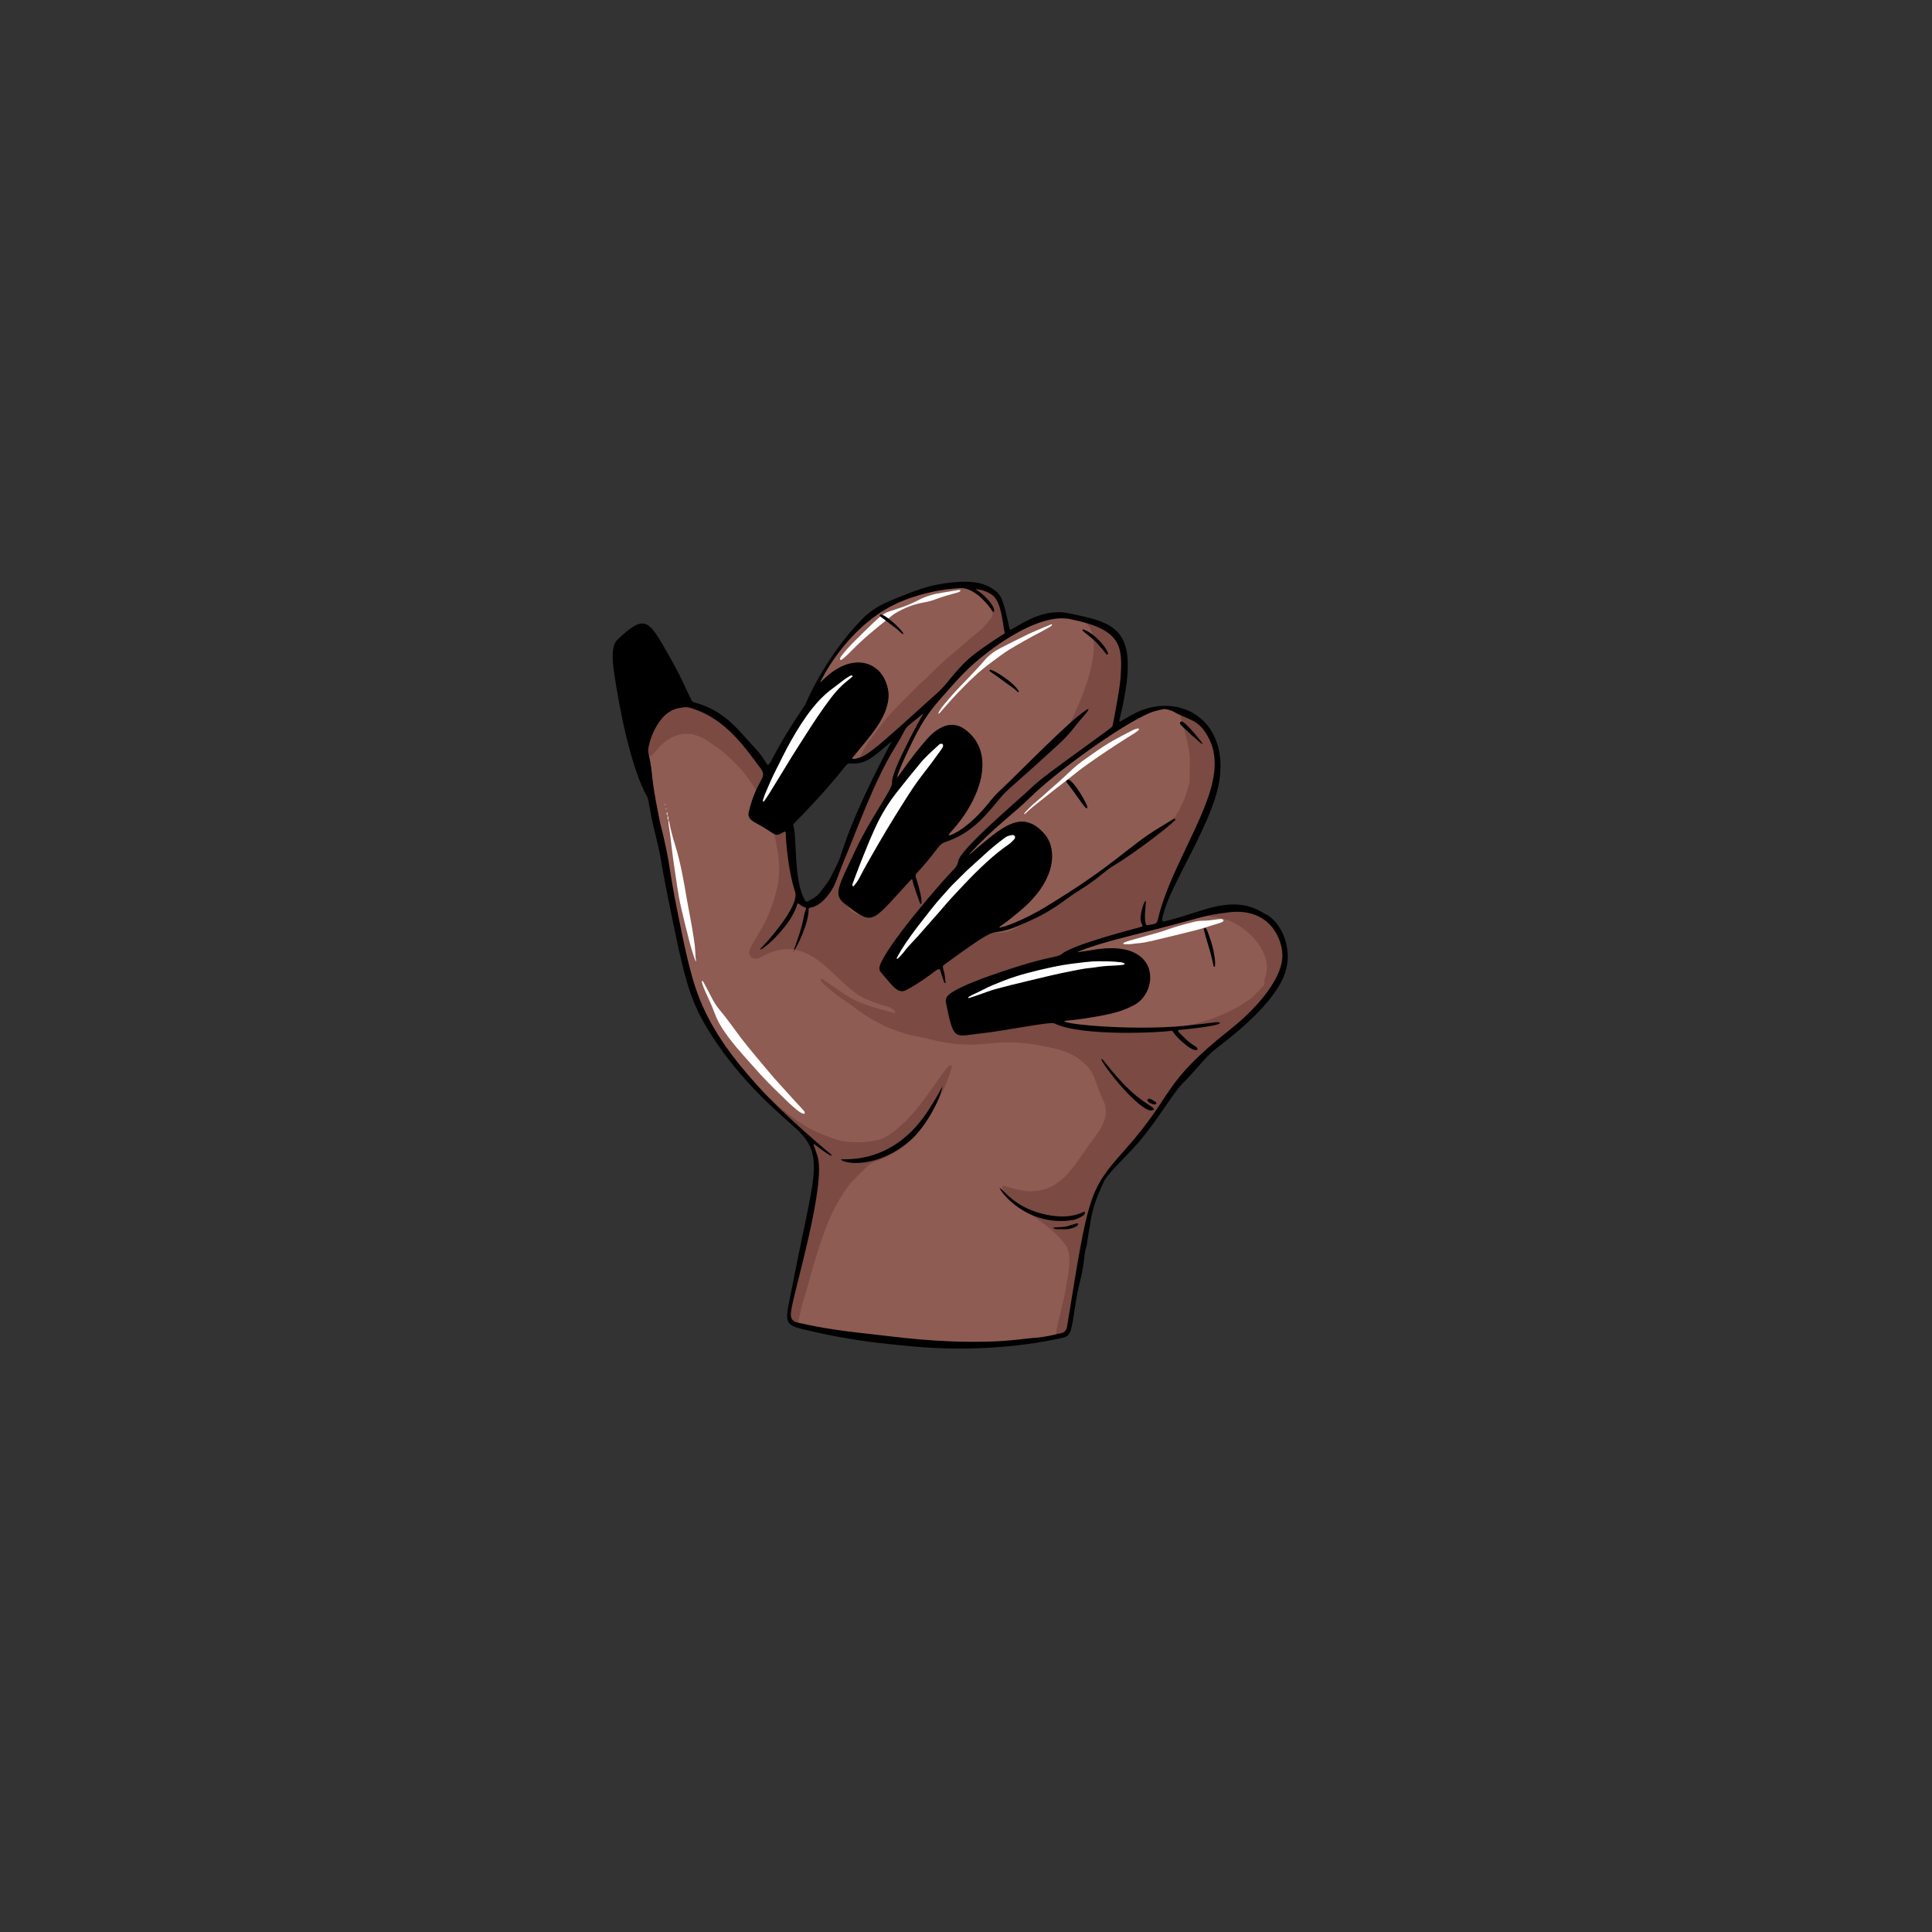 <svg xmlns="http://www.w3.org/2000/svg" xmlns:xlink="http://www.w3.org/1999/xlink" width="500" zoomAndPan="magnify" viewBox="0 0 375 375" height="500" preserveAspectRatio="xMidYMid meet" version="1.0"><rect x="0" y="0" width="375" height="375" fill="#333333" stroke="none"/><defs><clipPath id="4c8d36d4d6"><path d="M 118.406 112.5 L 250 112.5 L 250 262 L 118.406 262 Z M 118.406 112.5 " clip-rule="nonzero"/></clipPath></defs><path fill="#8e5c53" d="M 139.781 201.629 C 133.828 192.434 132.625 184.219 126.879 153.445 C 126.852 153.312 126.453 150.32 126.449 150.18 C 126.344 147.094 125.473 146.375 125.852 144.785 C 126.344 142.734 127.605 139.668 129.648 138.203 C 133.289 135.594 137.77 138.762 141.594 141.539 C 142.773 142.391 148.328 148.359 148.492 148.641 C 148.906 149.344 148.984 149.062 148.582 149.875 C 143.07 160.93 145.578 158.156 149.715 161.477 C 150.18 161.852 150.793 162.148 151.305 161.84 C 152.406 161.184 152.695 160.863 152.723 161.23 C 152.723 161.23 153.66 167.395 153.906 169.902 C 154.742 178.363 156.832 175.859 159.402 174.363 C 162.617 172.496 165.711 160.254 172 147.891 C 172.926 146.062 174.48 143.832 175.207 142.309 C 175.934 140.793 179.281 137.98 179.328 138.426 C 179.328 138.426 173.051 149.422 173.281 151.812 C 173.324 152.266 173.176 152.648 172.93 153.035 C 166.719 162.949 165.996 165.418 164.125 169.328 C 163.078 171.512 161.953 173.781 163.805 175.203 C 167.469 178.012 168.84 178.949 170.812 176.965 C 176.789 170.957 174.359 175.059 188.715 155.414 C 189.348 154.227 189.844 153 190.219 151.719 C 192.23 144.879 186.102 135.773 179.324 144.293 C 179.035 144.656 176.32 147.781 174.16 151.168 C 173.617 152.02 174.148 150.352 174.535 149.426 C 179.043 138.691 180.852 137.199 188.469 129.082 C 191.301 126.062 200.012 120.723 204.047 120.094 C 208.68 119.371 211.652 120.832 214.656 122.5 C 216.715 123.645 217.469 125.75 217.496 126.371 C 217.555 127.586 217.969 127.617 217.52 132.086 C 217.457 132.695 216.27 140.855 215.758 141.238 C 203.016 150.828 204.109 148.668 187.746 164.688 C 186.922 165.496 186.109 166.375 185.973 167.5 C 185.973 167.5 172.773 182.578 170.875 187.316 C 170.633 187.922 170.77 188.477 171.203 188.918 C 172.77 190.512 174.223 192.934 175.602 192.199 C 184.852 187.273 180.098 189.164 190.75 182.043 C 191.184 181.754 191.605 181.449 192.023 181.137 C 192.922 180.461 204.414 173.812 204.16 165.965 C 204.051 162.574 201.684 160.195 199.086 159.578 C 195.945 158.832 191.148 163.539 188.582 165.605 C 188.398 165.754 188.309 166.047 187.996 166 C 188.148 164.754 199.336 155.363 200.043 154.66 C 204.668 150.055 219.016 139.059 225.398 137.617 C 226.688 137.328 232.199 139.43 233.906 141.895 C 239.477 149.938 231.215 161.5 226.789 172.117 C 222.145 183.27 229.875 176.504 211.105 183.062 C 209.625 183.578 209.066 183.762 206.914 184.758 C 205.633 185.355 206.121 185.5 205.176 185.695 C 201.738 186.418 182.223 191.52 183.699 194.574 C 183.855 196.004 184.668 198.855 184.789 199.219 C 185.23 200.578 185.91 201.07 187.422 200.859 C 189.234 200.602 188.25 200.91 195.395 199.777 C 208.477 197.703 198.57 199.207 211.422 197.449 C 214.672 197.008 219.934 196.043 221.91 193.453 C 222.742 192.363 223.395 190.52 223.113 188.668 C 222.43 184.152 215.539 183.438 211.113 184.602 C 210.922 184.652 208.977 185.051 208.941 184.859 C 208.777 184.012 225.992 179.895 226.359 179.801 C 229.395 179.035 236.574 176.719 240.324 176.844 C 242.867 176.93 243.855 177.508 244.938 177.91 C 245.609 178.156 245.465 178.336 246.074 178.938 C 256.418 189.164 236.484 200.906 231.297 206.422 C 226.23 211.809 225.641 215.023 218.926 222.641 C 213.504 228.785 211.262 229.52 208.023 252.727 C 207.812 254.246 207.406 255.73 207.246 257.258 C 207.172 257.957 206.809 258.633 206.082 258.816 C 204.676 259.168 201.16 259.961 199.676 259.859 C 187.918 261.848 159.57 258.906 154.234 256.59 C 153.734 256.371 153.488 255.969 153.457 255.426 C 153.41 254.609 153.52 253.809 153.719 253.016 C 160.875 224.652 159.09 226.438 157.828 222.141 C 157.828 222.141 144.402 208.766 139.781 201.629 " fill-opacity="1" fill-rule="nonzero"/><path fill="#8e5c53" d="M 166.664 128.633 C 165.523 128.668 164.598 128.902 163.715 129.277 C 162.699 129.711 161.762 130.285 160.91 131 C 160.488 131.359 160.047 131.688 159.676 132.098 C 159.465 132.332 159.281 132.594 159.074 132.836 C 159.047 132.871 158.98 132.871 158.934 132.887 C 158.926 132.836 158.895 132.77 158.914 132.73 C 159.293 132.047 159.664 131.359 160.059 130.684 C 160.457 130.008 160.863 129.34 161.285 128.68 C 161.535 128.289 161.82 127.922 162.09 127.547 C 162.551 126.91 162.992 126.266 163.477 125.652 C 164.035 124.949 164.625 124.273 165.219 123.602 C 166.141 122.555 167.234 121.68 168.258 120.742 C 170.613 118.582 173.812 116.977 176.773 115.957 C 178.09 115.508 179.434 115.152 180.781 114.816 C 181.676 114.598 182.602 114.496 183.508 114.336 C 187.262 113.688 192.828 113.492 193.984 117.457 C 194.32 118.445 194.547 119.469 194.699 120.5 C 194.797 121.188 194.879 121.875 195.035 122.551 C 195.102 122.836 195.031 123.059 194.77 123.223 C 193.938 123.75 193.109 124.289 192.277 124.816 C 190.883 125.703 189.57 126.703 188.277 127.73 C 187.914 128.02 187.605 128.375 187.27 128.699 C 186.27 129.668 185.355 130.715 184.496 131.809 C 183.414 133.18 182.184 134.422 180.887 135.582 C 179.809 136.543 178.715 137.492 177.652 138.48 C 176.551 139.504 175.418 140.496 174.289 141.492 C 173.422 142.262 172.586 143.062 171.68 143.785 C 170.777 144.508 169.887 145.254 168.969 145.957 C 167.918 146.762 166.734 147.285 165.41 147.457 C 165.359 147.465 165.285 147.441 165.258 147.406 C 165.23 147.375 165.238 147.297 165.258 147.25 C 165.305 147.148 165.359 147.039 165.43 146.953 C 166.117 146.133 166.828 145.328 167.5 144.492 C 168.371 143.41 169.258 142.336 170.059 141.203 C 171.035 139.82 171.848 138.348 172.18 136.656 C 172.27 136.203 172.355 135.75 172.418 135.293 C 172.453 135.062 172.469 134.816 172.418 134.598 C 172.27 133.918 172.203 133.23 171.973 132.562 C 171.695 131.75 171.238 131.059 170.734 130.383 C 170.699 130.336 170.664 130.289 170.617 130.254 C 169.719 129.617 168.844 128.938 167.691 128.801 C 167.293 128.754 166.906 128.594 166.664 128.633 " fill-opacity="1" fill-rule="nonzero"/><path fill="#7a4a43" d="M 229.051 138.785 C 229.605 138.793 232.395 139.836 233.586 141.348 C 234.695 142.758 235.488 144.324 235.801 146.109 C 235.84 146.309 235.836 146.512 235.848 146.715 C 235.871 147.094 235.852 147.465 235.91 147.844 C 235.961 148.176 235.836 148.527 235.859 148.867 C 235.902 149.605 235.738 150.316 235.609 151.023 C 235.238 153.086 234.586 155.066 233.797 157.008 C 233.215 158.43 232.613 159.844 231.973 161.242 C 231.535 162.191 231.078 163.133 230.625 164.074 C 229.926 165.543 229.195 166.996 228.527 168.477 C 227.301 171.191 225.828 174.105 225.234 177.164 C 225.105 177.824 224.852 178.438 224.672 179.082 C 224.621 179.266 224.477 179.359 224.297 179.402 C 222.137 179.883 222.012 180.504 222.117 176.492 C 222.125 176.266 222.199 176.039 222.234 175.812 C 222.242 175.773 222.168 175.707 222.129 175.75 C 222.09 175.793 222.047 175.836 222.027 175.887 C 219.75 181.477 226.102 178.637 216.445 181.406 C 211.367 182.863 206.945 184.684 206.582 185.016 C 205.555 185.941 204.723 185.684 200.484 186.855 C 197.082 187.797 186.535 191.129 184.258 193.164 C 183.441 193.895 183.695 194.496 184.285 197.035 C 184.793 199.227 185.184 201.211 187.367 200.855 C 187.367 200.855 188.5 200.809 196.449 199.539 C 206.543 197.93 203 198.312 207.719 199.566 C 210.051 200.184 230.863 202.715 242.836 193.781 C 242.996 193.66 243.141 193.512 243.285 193.367 C 246.727 189.945 244.875 191.637 245.613 189.551 C 247.367 184.594 240.906 178.07 235.367 178.02 C 235.156 178.016 234.965 177.953 234.785 177.852 C 234.684 177.797 234.566 177.73 234.602 177.602 C 234.613 177.555 234.75 177.539 234.836 177.523 C 235.836 177.344 239.98 176.523 241.449 176.914 C 242.047 177.074 242.785 176.891 244.293 177.637 C 244.984 177.977 245.141 177.645 246.711 179.516 C 255.656 190.207 236.66 200.418 230.27 207.648 C 226.465 211.949 225.695 214.984 218.074 223.684 C 211.496 231.195 212.223 232.668 209.758 241.855 C 209.664 242.219 207.59 256.785 207.07 258.109 C 206.766 258.891 204.926 259.262 204.953 259.012 C 205.266 256.211 206.387 253.977 207.398 246.836 C 207.668 244.926 207.777 243.098 206.824 241.691 C 203.633 236.961 195.363 233.566 194.707 230.91 C 194.648 230.664 194.418 230.379 194.656 230.188 C 194.812 230.062 195.086 230.25 195.305 230.309 C 195.691 230.418 198.371 231.23 199.797 231.238 C 205.801 231.27 208.152 226.789 211.445 222.117 C 212.84 220.137 215.855 217.047 214.121 213.52 C 212.121 209.461 212.973 208.402 209.738 205.789 C 208.262 204.594 206.531 203.945 204.711 203.516 C 191.523 200.387 192.062 204.762 179.348 201.438 C 178.539 201.227 172.238 200.641 165.582 195.352 C 165.355 195.172 165.117 195.008 164.871 194.852 C 163.457 193.938 162.133 192.906 160.832 191.836 C 160.312 191.406 159.578 190.832 159.258 190.133 C 159.215 190.043 159.355 189.957 159.402 189.973 C 159.562 190.035 159.73 190.094 159.871 190.188 C 165.566 194.121 165.516 194.477 173.332 196.566 C 173.469 196.602 173.668 196.715 173.727 196.582 C 173.883 196.219 172.934 195.531 172.137 195.316 C 170.992 195.008 170.938 195.078 168.117 193.922 C 162.016 191.418 157.543 180.109 147.625 185.809 C 146.324 186.559 145.031 185.656 145.508 184.363 C 146.32 182.152 149.199 179.41 150.82 172.418 C 151.762 168.344 150.832 164.5 150.328 162.09 C 150.305 161.98 150.414 161.844 150.527 161.871 C 151.68 162.16 152.871 160.316 152.879 161.254 C 152.883 162.043 153.082 162.801 153.211 163.574 C 153.211 163.574 153.305 164.527 154.305 172.176 C 156.77 184.602 167.508 157.43 168.148 156.039 C 170.23 151.527 168.539 153.574 175.727 141.266 C 175.812 141.117 175.914 140.961 176.047 140.859 C 177.074 140.102 178.004 139.227 178.992 138.422 C 179.035 138.387 179.086 138.348 179.141 138.332 C 179.289 138.293 179.383 138.398 179.363 138.496 C 179.34 138.605 179.309 138.723 179.246 138.812 C 177.688 141.176 176.637 143.762 176.375 144.281 C 169.613 157.672 177.258 146.188 169.492 158.945 C 168.117 161.207 166.891 163.547 165.762 165.938 C 159.824 178.523 168.895 179.012 171.203 176.555 C 171.508 176.23 182.91 163.43 183.539 163.234 C 187.852 161.902 190.242 159 191.848 157.434 C 193.062 156.25 192.387 155.945 198.188 150.898 C 208.629 141.816 211.441 137.465 210.348 138.414 C 209.238 139.379 208.125 140.418 207.621 140.52 L 207.629 140.527 C 217.418 120.309 208.816 119.945 208.973 120.309 C 208.961 120.285 208.945 120.238 208.957 120.227 C 208.992 120.195 209.047 120.141 209.082 120.148 C 218.793 122.043 217.711 127.387 217.707 130.926 C 217.48 131.715 217.539 132.535 217.441 133.34 C 217.262 134.859 216.203 140.414 216.137 140.777 C 216.059 141.195 215.801 141.328 214.789 142.074 C 205.648 148.805 200.164 152.375 190.168 162.445 C 189.125 163.492 188.18 164.008 186.633 166.031 C 185.836 167.078 186.293 167.77 185.441 168.602 C 183.148 170.832 178.164 176.594 172.477 184.586 C 171.809 185.523 170.289 187.797 171.113 188.641 C 172.117 189.66 174.109 192.762 175.309 192.227 C 175.762 192.023 175.883 192.129 177.98 190.785 C 179.273 189.957 180.535 189.078 181.766 188.156 C 181.766 188.156 183.785 186.684 183.785 186.684 C 184.617 186.102 185.457 185.531 186.293 184.953 C 187.078 184.41 187.859 183.859 188.656 183.328 C 189.449 182.797 190.266 182.293 191.062 181.766 C 191.375 181.559 191.668 181.316 191.973 181.098 C 192.297 180.867 192.645 180.762 193.039 180.875 C 195.344 181.527 196.766 180.32 202.262 177.402 C 205.418 175.73 206.773 174.344 209.086 172.922 C 210.762 171.887 212.398 170.773 213.906 169.508 C 214.961 168.625 216.109 167.914 217.254 167.18 C 218.426 166.426 219.57 165.633 220.703 164.828 C 227.098 160.273 229.102 158.715 230.871 151.855 C 231.059 145.883 231.059 145.883 229.062 138.773 L 229.051 138.785 " fill-opacity="1" fill-rule="nonzero"/><path fill="#7a4a43" d="M 177.996 219.906 C 178.004 220.133 177.867 220.281 177.727 220.43 C 176.332 221.934 174.746 223.18 172.918 224.113 C 171.809 224.68 170.688 225.234 169.504 225.625 C 168.984 225.797 168.598 226.156 168.227 226.504 C 167.23 227.441 166.27 228.406 165.32 229.391 C 164.961 229.762 164.672 230.203 164.367 230.625 C 163.195 232.258 162.188 233.984 161.359 235.812 C 160.965 236.684 160.578 237.562 160.25 238.461 C 159.691 239.984 159.145 241.516 158.656 243.066 C 158.109 244.809 157.637 246.57 157.129 248.324 C 156.754 249.633 156.402 250.953 155.992 252.25 C 155.652 253.332 155.402 254.43 155.176 255.539 C 155.129 255.766 155.082 255.992 155.027 256.215 C 154.98 256.41 155.066 256.688 154.879 256.785 C 154.633 256.91 154.371 256.734 154.152 256.621 C 153.684 256.379 153.445 256.004 153.426 255.438 C 153.387 254.293 153.562 253.188 153.852 252.09 C 154.352 250.184 154.84 248.273 155.289 246.359 C 155.758 244.359 156.168 242.348 156.617 240.34 C 156.824 239.41 157.07 238.484 157.273 237.555 C 157.625 235.969 157.965 234.387 158.285 232.797 C 158.398 232.234 158.434 231.652 158.504 231.078 C 158.57 230.562 158.594 230.035 158.719 229.535 C 158.852 228.988 158.844 228.441 158.855 227.891 C 158.867 227.426 158.848 226.961 158.863 226.5 C 158.883 225.793 158.75 225.117 158.527 224.449 C 158.266 223.684 158.016 222.91 157.762 222.137 C 157.734 222.055 157.699 221.973 157.691 221.891 C 157.691 221.84 157.719 221.766 157.758 221.742 C 157.797 221.723 157.879 221.727 157.918 221.754 C 158.305 222.059 158.688 222.363 159.07 222.676 C 159.211 222.789 159.348 222.887 159.539 222.871 C 159.562 222.969 159.621 223.023 159.715 223.047 C 159.805 223.289 159.988 223.391 160.234 223.395 C 160.293 223.453 160.352 223.512 160.414 223.57 C 160.43 223.586 160.449 223.602 160.469 223.613 C 160.445 223.602 160.422 223.594 160.402 223.582 C 160.344 223.523 160.285 223.465 160.227 223.402 C 160.125 223.176 159.957 223.055 159.703 223.059 C 159.68 222.965 159.625 222.906 159.527 222.883 C 159.453 222.609 159.219 222.469 159.02 222.309 C 158.145 221.602 157.328 220.824 156.465 220.105 C 155.578 219.363 154.82 218.484 153.887 217.797 C 153.562 217.559 153.301 217.234 153.012 216.953 C 151.734 215.695 150.355 214.547 149.133 213.234 C 148.996 213.086 148.852 212.945 148.711 212.801 C 148.605 212.691 148.562 212.555 148.562 212.406 L 148.551 212.414 C 148.605 212.438 148.668 212.449 148.711 212.484 C 149.23 212.949 149.766 213.395 150.258 213.883 C 151.391 215.008 152.66 215.973 153.93 216.938 C 155.039 217.781 156.211 218.531 157.438 219.191 C 158.148 219.574 158.898 219.902 159.648 220.207 C 160.453 220.535 161.277 220.812 162.098 221.102 C 163.168 221.48 164.273 221.648 165.414 221.691 C 166.133 221.719 166.848 221.719 167.566 221.691 C 168.414 221.66 169.227 221.488 170.051 221.344 C 171.418 221.105 172.504 220.371 173.582 219.566 C 174.352 218.992 174.98 218.262 175.738 217.68 C 176.012 217.473 176.184 217.145 176.426 216.898 C 177.805 215.52 178.949 213.949 180.102 212.387 C 181.102 211.035 182.051 209.648 183.031 208.281 C 183.32 207.883 183.629 207.5 183.938 207.117 C 184.008 207.027 184.102 206.949 184.199 206.891 C 184.316 206.816 184.449 206.699 184.594 206.781 C 184.793 206.891 184.719 207.062 184.684 207.238 C 184.473 208.301 184.031 209.281 183.652 210.285 C 183.164 211.559 182.543 212.777 181.922 213.992 C 181.855 214.117 181.805 214.258 181.656 214.32 L 181.668 214.332 C 181.652 214.094 181.723 213.879 181.828 213.672 C 181.949 213.438 182.039 213.195 182.004 212.926 C 182.027 212.922 182.051 212.918 182.066 212.902 C 182.078 212.895 182.078 212.871 182.086 212.855 C 182.062 212.883 182.039 212.91 182.016 212.938 C 181.73 213.195 181.555 213.527 181.367 213.852 C 180.754 214.902 180.168 215.969 179.41 216.93 C 178.766 217.746 178.156 218.59 177.434 219.348 C 176.664 220.145 175.797 220.816 174.926 221.484 C 173.727 222.406 172.438 223.172 171.035 223.75 C 168.898 224.629 166.695 225.16 164.375 225.137 C 164.258 225.137 164.145 225.137 164.027 225.148 C 163.973 225.156 163.922 225.188 163.871 225.211 C 163.906 225.246 163.938 225.301 163.984 225.316 C 164.617 225.523 165.277 225.598 165.938 225.66 C 166.727 225.734 167.5 225.57 168.262 225.438 C 169.344 225.25 170.406 224.938 171.418 224.5 C 173.621 223.547 175.594 222.254 177.301 220.551 C 177.523 220.328 177.719 220.07 178.008 219.914 L 177.996 219.906 " fill-opacity="1" fill-rule="nonzero"/><path fill="#7a4a43" d="M 166.684 147.156 C 167.016 146.754 167.266 146.297 167.492 145.836 C 168.07 144.652 168.883 143.625 169.641 142.566 C 170.402 141.508 171.234 140.504 172.035 139.473 C 172.105 139.383 172.191 139.301 172.27 139.215 C 173.793 137.461 175.445 135.828 177.094 134.195 C 177.629 133.664 178.141 133.102 178.711 132.609 C 180.082 131.441 181.285 130.098 182.605 128.875 C 183.328 128.207 184.09 127.586 184.836 126.941 C 185.738 126.168 186.637 125.391 187.539 124.621 C 188.531 123.777 189.535 122.941 190.527 122.102 C 190.684 121.969 190.836 121.832 190.965 121.676 C 191.457 121.105 191.973 120.555 192.41 119.941 C 192.652 119.598 192.707 119.262 192.559 118.879 C 192.484 118.691 192.418 118.496 192.359 118.301 C 192.348 118.254 192.371 118.195 192.379 118.141 C 192.445 118.18 192.52 118.211 192.578 118.258 C 192.625 118.293 192.648 118.352 192.691 118.383 C 192.742 118.418 192.805 118.375 192.785 118.305 C 192.746 118.141 192.715 117.957 192.621 117.82 C 191.973 116.895 191.348 115.949 190.398 115.285 C 190.113 115.086 189.859 114.848 189.605 114.609 C 189.555 114.562 189.539 114.449 189.547 114.375 C 189.559 114.285 189.633 114.227 189.734 114.238 C 190.727 114.363 191.637 114.734 192.488 115.246 C 192.969 115.531 193.328 115.949 193.598 116.445 C 194.09 117.348 194.352 118.328 194.547 119.324 C 194.703 120.121 194.867 120.91 194.922 121.727 C 194.941 122.039 195.059 122.348 195.125 122.656 C 195.207 123.012 195.188 123.059 194.918 123.227 C 194.082 123.75 193.227 124.242 192.414 124.801 C 191.219 125.617 190.012 126.426 188.895 127.34 C 188.004 128.07 187.039 128.742 186.395 129.738 C 186.332 129.832 186.238 129.906 186.156 129.988 C 185.438 130.707 184.832 131.523 184.172 132.293 C 183.328 133.281 182.535 134.328 181.457 135.094 C 181.223 135.258 181.047 135.504 180.828 135.695 C 179.941 136.48 179.043 137.258 178.156 138.043 C 177.98 138.195 177.82 138.367 177.656 138.531 C 176.703 139.461 175.703 140.344 174.668 141.184 C 174.559 141.273 174.461 141.383 174.355 141.484 C 172.957 142.832 171.457 144.062 169.934 145.27 C 169.277 145.793 168.598 146.285 167.891 146.738 C 167.516 146.977 167.129 147.156 166.676 147.148 L 166.684 147.156 " fill-opacity="1" fill-rule="nonzero"/><path fill="#7a4a43" d="M 133.09 142.426 C 131.836 142.426 130.559 142.934 129.395 143.746 C 128.605 144.297 127.918 144.957 127.352 145.746 C 127.184 145.98 126.969 146.18 126.77 146.391 C 126.367 146.816 126.305 146.852 125.906 146.328 C 125.68 146.035 125.539 145.672 125.641 145.27 C 126.105 143.434 126.762 141.676 127.781 140.062 C 128.473 138.969 129.387 138.184 130.559 137.645 C 131.051 137.422 131.559 137.324 132.066 137.258 C 133.074 137.117 134.074 137.184 135.051 137.586 C 136.508 138.18 137.875 138.926 139.184 139.793 C 139.594 140.066 139.992 140.359 140.414 140.617 C 141.586 141.336 142.586 142.258 143.531 143.246 C 143.934 143.664 144.348 144.07 144.746 144.492 C 145.602 145.402 146.473 146.297 147.289 147.238 C 147.801 147.824 148.219 148.496 148.695 149.113 C 148.867 149.336 148.852 149.523 148.73 149.75 C 148.512 150.16 148.312 150.578 148.105 150.996 C 147.738 151.754 147.336 152.492 147.043 153.285 C 147.012 153.359 146.949 153.461 146.887 153.473 C 146.832 153.48 146.73 153.395 146.695 153.328 C 146.34 152.66 145.906 152.043 145.469 151.426 C 144.781 150.457 144.066 149.508 143.207 148.676 C 142.895 148.375 142.586 148.07 142.285 147.75 C 141.391 146.797 140.387 145.961 139.336 145.188 C 138.633 144.676 137.918 144.18 137.191 143.703 C 136.387 143.172 135.508 142.812 134.574 142.562 C 134.141 142.445 133.715 142.445 133.09 142.426 " fill-opacity="1" fill-rule="nonzero"/><path fill="#000000" d="M 193.691 179.266 C 175.445 192.23 175.305 193.023 173.848 191.375 C 172.016 189.297 170.598 188.43 171.383 187.098 C 177.484 176.809 192.336 160.223 198.332 160.281 C 199.93 160.297 202.82 162.133 203.301 164.863 C 204.34 170.793 198.598 175.781 193.691 179.266 " fill-opacity="1" fill-rule="nonzero"/><path fill="#000000" d="M 189.027 152.496 C 188.34 154.008 187.059 156.453 184.297 160.203 C 170.062 179.551 168.773 177.973 166.82 176.688 C 163.703 174.633 163.508 174.398 163.5 173.809 C 163.445 169.855 171.578 156.309 173.641 152.941 C 175.5 149.906 178.414 146.336 179.281 145.328 C 180.152 144.316 181.062 143.336 182.152 142.543 C 186.891 139.102 191.887 146.242 189.027 152.496 " fill-opacity="1" fill-rule="nonzero"/><path fill="#000000" d="M 218.234 185.184 C 221.578 185.918 223.281 188.676 221.688 192.496 C 220.793 194.648 217.621 195.496 215.211 196.023 C 214.82 196.109 196.199 199.648 187.383 200.32 C 186.395 200.398 185.742 200.16 185.371 199.32 C 185.133 198.785 184.938 198.555 184.285 195.484 C 183.973 194.004 184.68 193.258 188.266 191.77 C 194.012 189.379 200.93 186.652 210.488 185.41 C 214.457 184.895 215.57 184.598 218.234 185.184 " fill-opacity="1" fill-rule="nonzero"/><path fill="#000000" d="M 166.645 144.32 C 166.004 145.113 162.359 149.559 161.594 150.406 C 153.578 159.25 151.516 161.848 150.156 161.145 C 146.246 159.121 145.961 158.715 146.129 157.891 C 147.363 151.746 154.73 140.082 158.32 134.73 C 161.742 129.629 166.785 127.93 170.035 131.031 C 170.531 131.508 170.824 132.105 171.047 132.738 C 172.48 136.828 169.387 140.945 166.645 144.32 " fill-opacity="1" fill-rule="nonzero"/><path fill="#000000" d="M 129.82 128.238 C 131.062 130.297 131.645 131.625 133.875 135.941 C 133.965 136.117 133.863 136.324 133.672 136.324 C 128.637 136.309 126.73 139.062 125.258 143.902 C 124.531 146.281 125.117 144.918 126.367 151.594 C 126.734 153.559 125.184 154.051 124.445 151.887 C 121.445 143.105 120.906 141.766 119.312 128.691 C 119.289 128.488 119.277 128.277 119.32 128.082 C 119.547 127 119.238 125.676 120.285 125.672 C 120.527 125.668 120.656 125.566 120.676 125.312 C 120.836 123.449 122.582 122.672 124.418 121.805 C 125.297 121.391 125.641 121.316 129.82 128.238 " fill-opacity="1" fill-rule="nonzero"/><path fill="#ffffff" d="M 165.539 172.004 C 165.516 171.969 165.465 171.93 165.457 171.883 C 165.406 171.637 165.531 171.43 165.609 171.215 C 165.918 170.371 166.234 169.527 166.559 168.688 C 166.816 168.012 167.086 167.34 167.352 166.664 C 168.168 164.586 169.027 162.523 169.961 160.492 C 171.055 158.109 172.418 155.891 174.031 153.82 C 175.531 151.898 177.082 150.023 178.625 148.137 C 179.699 146.828 180.973 145.73 182.207 144.59 C 182.25 144.551 182.297 144.52 182.344 144.484 C 182.523 144.359 182.711 144.305 182.914 144.41 C 183.074 144.492 183.105 144.777 182.969 145.043 C 182.859 145.25 182.727 145.441 182.594 145.629 C 181.457 147.242 180.277 148.82 179.059 150.371 C 177.734 152.062 176.578 153.875 175.426 155.688 C 174.262 157.523 173.121 159.379 172 161.242 C 171.043 162.832 170.117 164.445 169.195 166.055 C 168.398 167.438 167.609 168.824 166.891 170.25 C 166.59 170.844 166.211 171.398 165.77 171.902 C 165.715 171.965 165.648 172.031 165.539 172.004 " fill-opacity="1" fill-rule="nonzero"/><path fill="#ffffff" d="M 196.543 162.074 C 196.906 162.082 197.121 162.414 196.984 162.695 C 196.934 162.797 196.867 162.898 196.789 162.98 C 196.473 163.32 196.156 163.652 195.766 163.918 C 194.305 164.918 192.938 166.035 191.625 167.23 C 190.059 168.66 188.559 170.156 187.109 171.695 C 185.656 173.238 184.195 174.77 182.832 176.398 C 181.867 177.555 180.828 178.648 179.848 179.797 C 178.754 181.078 177.629 182.324 176.465 183.543 C 176.066 183.957 175.723 184.434 175.363 184.887 C 175.016 185.316 174.637 185.715 174.223 186.082 C 174.191 186.109 174.125 186.098 174.074 186.105 C 174.066 186.051 174.035 185.984 174.055 185.949 C 174.352 185.414 174.637 184.879 174.957 184.359 C 176.215 182.336 177.645 180.434 179.113 178.562 C 179.828 177.648 180.539 176.73 181.27 175.828 C 181.742 175.242 182.23 174.668 182.734 174.109 C 183.688 173.055 184.602 171.965 185.637 170.984 C 186.332 170.324 186.984 169.621 187.68 168.965 C 188.59 168.113 189.527 167.289 190.453 166.453 C 190.691 166.238 190.922 166.02 191.156 165.805 C 192.391 164.656 193.703 163.605 195.051 162.598 C 195.512 162.254 196.039 162.133 196.543 162.074 " fill-opacity="1" fill-rule="nonzero"/><path fill="#ffffff" d="M 136.328 190.391 C 136.371 190.422 136.434 190.445 136.461 190.492 C 136.566 190.664 136.668 190.844 136.762 191.023 C 137.195 191.844 137.637 192.66 138.055 193.488 C 138.5 194.375 139.004 195.215 139.648 195.977 C 141.211 197.812 142.559 199.812 144.023 201.723 C 144.906 202.875 145.84 203.984 146.766 205.105 C 147.559 206.066 148.363 207.02 149.168 207.973 C 149.559 208.438 149.949 208.91 150.355 209.363 C 151.598 210.746 152.848 212.121 154.094 213.496 C 154.719 214.18 155.352 214.863 155.977 215.547 C 156.016 215.59 156.055 215.633 156.09 215.68 C 156.184 215.797 156.25 215.922 156.188 216.078 C 156.141 216.207 155.961 216.219 155.73 216.109 C 155.305 215.91 154.922 215.648 154.566 215.348 C 154.012 214.879 153.465 214.398 152.941 213.898 C 151.137 212.176 149.348 210.43 147.648 208.598 C 146.41 207.254 145.227 205.859 144 204.504 C 143.301 203.73 142.633 202.926 141.988 202.102 C 141.094 200.957 140.242 199.781 139.543 198.504 C 139.199 197.871 138.902 197.199 138.656 196.52 C 138.266 195.457 137.797 194.426 137.328 193.398 C 136.941 192.551 136.539 191.711 136.281 190.816 C 136.25 190.707 136.234 190.594 136.219 190.48 C 136.215 190.457 136.238 190.426 136.258 190.406 C 136.273 190.395 136.305 190.395 136.328 190.391 " fill-opacity="1" fill-rule="nonzero"/><path fill="#ffffff" d="M 148.129 155.594 C 148.102 155.527 148.051 155.465 148.062 155.426 C 148.203 154.984 148.32 154.531 148.5 154.105 C 149.168 152.531 149.832 150.953 150.617 149.43 C 151.598 147.52 152.512 145.574 153.578 143.707 C 154.812 141.535 156.129 139.414 157.691 137.465 C 158.852 136.012 160.145 134.684 161.664 133.59 C 162.418 133.047 163.129 132.449 163.875 131.898 C 164.223 131.641 164.605 131.43 164.973 131.199 C 165.098 131.125 165.242 131.09 165.391 131.121 C 165.418 131.125 165.457 131.141 165.465 131.16 C 165.473 131.207 165.492 131.285 165.469 131.305 C 165.145 131.59 164.82 131.883 164.477 132.148 C 163.254 133.098 162.223 134.23 161.289 135.461 C 159.535 137.773 157.934 140.191 156.379 142.641 C 155.512 144.016 154.621 145.371 153.766 146.754 C 152.285 149.148 150.828 151.555 149.355 153.953 C 149.035 154.469 148.688 154.969 148.344 155.469 C 148.301 155.531 148.203 155.551 148.129 155.594 " fill-opacity="1" fill-rule="nonzero"/><path fill="#ffffff" d="M 218.301 187.062 C 218.293 187.09 218.293 187.133 218.273 187.145 C 218.172 187.195 218.07 187.27 217.965 187.281 C 217.215 187.348 216.465 187.426 215.711 187.449 C 214.637 187.477 213.578 187.594 212.516 187.77 C 212.004 187.855 211.484 187.887 210.965 187.953 C 210.074 188.066 209.195 188.258 208.316 188.422 C 205.211 189 202.152 189.777 199.082 190.508 C 197.109 190.977 195.141 191.453 193.188 191.996 C 192.012 192.324 190.887 192.793 189.734 193.176 C 189.184 193.359 188.633 193.543 188.082 193.719 C 188.035 193.734 187.973 193.699 187.918 193.688 C 187.93 193.645 187.93 193.59 187.953 193.559 C 187.988 193.516 188.043 193.488 188.094 193.457 C 188.32 193.328 188.543 193.191 188.777 193.078 C 189.453 192.75 190.152 192.453 190.816 192.098 C 192.074 191.426 193.395 190.91 194.719 190.391 C 197.75 189.203 200.898 188.441 204.07 187.754 C 205.66 187.414 207.258 187.145 208.863 186.957 C 211.945 186.598 211.887 186.531 215.453 186.609 C 216.176 186.625 216.895 186.707 217.617 186.777 C 217.816 186.797 218.008 186.883 218.199 186.949 C 218.242 186.961 218.27 187.023 218.301 187.062 " fill-opacity="1" fill-rule="nonzero"/><path fill="#ffffff" d="M 129.73 159.199 C 129.781 159.27 129.863 159.332 129.875 159.406 C 130.148 161.043 130.613 162.625 131.098 164.207 C 131.625 165.898 132.02 167.625 132.375 169.359 C 132.707 170.98 132.988 172.605 133.262 174.238 C 133.48 175.551 133.758 176.859 133.992 178.172 C 134.215 179.398 134.43 180.625 134.625 181.859 C 134.816 183.09 134.969 184.328 134.984 185.578 C 134.988 185.867 135.07 186.152 135.109 186.438 C 135.117 186.488 135.082 186.547 135.062 186.598 C 135.035 186.555 134.996 186.516 134.98 186.469 C 134.469 185.168 134.098 183.824 133.75 182.477 C 133.23 180.453 132.723 178.426 132.254 176.391 C 131.926 174.98 131.66 173.551 131.453 172.117 C 131.184 170.25 130.887 168.391 130.629 166.523 C 130.418 164.973 130.254 163.414 130.059 161.863 C 129.98 161.258 129.863 160.66 129.781 160.059 C 129.746 159.773 129.754 159.48 129.742 159.191 L 129.73 159.199 " fill-opacity="1" fill-rule="nonzero"/><path fill="#ffffff" d="M 218.754 183.27 C 218.609 183.27 218.406 183.273 218.203 183.27 C 218.121 183.266 218.012 183.25 218.031 183.141 C 218.043 183.07 218.117 182.984 218.184 182.957 C 218.504 182.824 218.828 182.691 219.16 182.598 C 221.055 182.059 222.949 181.531 224.848 180.996 C 225.266 180.879 225.68 180.754 226.09 180.605 C 227.859 179.953 229.672 179.449 231.5 178.996 C 232.145 178.832 232.797 178.707 233.473 178.711 C 234.43 178.719 235.375 178.559 236.32 178.438 C 236.637 178.395 236.953 178.348 237.27 178.434 C 237.34 178.453 237.422 178.523 237.461 178.59 C 237.523 178.715 237.438 178.82 237.34 178.879 C 237.195 178.973 237.043 179.055 236.883 179.113 C 236.551 179.227 236.219 179.316 235.883 179.418 C 234.582 179.809 233.289 180.25 231.973 180.586 C 229.168 181.301 226.352 181.969 223.535 182.641 C 222.523 182.879 221.496 183.062 220.453 183.133 C 219.906 183.172 219.363 183.309 218.754 183.27 " fill-opacity="1" fill-rule="nonzero"/><path fill="#ffffff" d="M 186.172 114.508 C 186.285 114.543 186.352 114.547 186.391 114.582 C 186.414 114.605 186.422 114.695 186.398 114.719 C 186.211 114.914 185.957 114.98 185.703 115.051 C 184.305 115.434 182.906 115.809 181.555 116.336 C 180.766 116.641 179.945 116.828 179.117 116.973 C 177.266 117.301 175.559 118.008 173.938 118.934 C 173.465 119.207 173.031 119.566 172.605 119.91 C 171.316 120.949 170.023 121.977 168.77 123.051 C 167.559 124.094 166.379 125.172 165.266 126.32 C 164.723 126.883 164.164 127.434 163.535 127.91 C 163.469 127.961 163.402 128.016 163.328 128.066 C 163.25 128.121 163.148 128.113 163.098 128.043 C 163.055 127.98 163.02 127.871 163.047 127.809 C 163.191 127.457 163.43 127.164 163.668 126.871 C 164.566 125.762 165.559 124.746 166.578 123.75 C 167.91 122.457 169.203 121.121 170.598 119.891 C 171.219 119.344 171.883 118.902 172.676 118.656 C 173.258 118.48 173.828 118.266 174.41 118.082 C 175.742 117.664 177.02 117.121 178.262 116.48 C 179.746 115.715 181.324 115.266 182.973 115.027 C 183.832 114.902 184.684 114.734 185.543 114.594 C 185.77 114.555 186 114.531 186.172 114.508 " fill-opacity="1" fill-rule="nonzero"/><path fill="#ffffff" d="M 198.848 158.023 C 198.828 158 198.805 157.98 198.797 157.957 C 198.789 157.93 198.793 157.891 198.809 157.871 C 199.34 157.219 199.953 156.641 200.578 156.074 C 201.203 155.512 201.875 155.004 202.492 154.43 C 203.809 153.203 205.203 152.07 206.516 150.84 C 207.656 149.77 208.773 148.664 210.059 147.754 C 212 146.379 213.914 144.965 215.984 143.785 C 217.219 143.082 218.492 142.441 219.75 141.781 C 220.082 141.605 220.434 141.465 220.812 141.41 C 220.891 141.398 221.012 141.414 221.051 141.465 C 221.137 141.578 221.039 141.68 220.957 141.75 C 220.781 141.898 220.605 142.051 220.41 142.176 C 219.898 142.508 219.379 142.824 218.863 143.148 C 216.086 144.895 213.363 146.723 210.695 148.625 C 209.586 149.414 208.531 150.285 207.457 151.125 C 205.582 152.586 203.695 154.031 201.84 155.52 C 200.867 156.301 199.875 157.055 198.996 157.945 C 198.957 157.984 198.898 158 198.848 158.023 " fill-opacity="1" fill-rule="nonzero"/><path fill="#ffffff" d="M 182.199 138.535 C 182.176 138.52 182.145 138.508 182.137 138.484 C 182.125 138.465 182.129 138.43 182.137 138.406 C 182.406 137.855 182.75 137.352 183.137 136.883 C 184.18 135.602 185.277 134.363 186.43 133.176 C 187.582 131.992 188.719 130.785 189.848 129.582 C 190.285 129.117 190.703 128.629 191.117 128.145 C 192 127.113 193.082 126.348 194.285 125.742 C 196.02 124.867 197.746 123.973 199.5 123.133 C 200.594 122.605 201.727 122.152 202.844 121.672 C 203.242 121.5 203.645 121.336 204.051 121.18 C 204.09 121.164 204.176 121.203 204.199 121.238 C 204.215 121.27 204.191 121.355 204.16 121.387 C 204.055 121.484 203.945 121.586 203.824 121.66 C 203.293 121.961 202.766 122.262 202.227 122.547 C 200.09 123.656 197.988 124.828 195.926 126.074 C 194.785 126.766 193.75 127.613 192.66 128.387 C 190.074 130.234 187.824 132.457 185.648 134.754 C 184.512 135.953 183.441 137.215 182.34 138.445 C 182.305 138.484 182.246 138.504 182.199 138.535 " fill-opacity="1" fill-rule="nonzero"/><path fill="#ffffff" d="M 129.57 158.312 C 129.375 158.176 129.414 157.969 129.41 157.773 C 129.41 157.723 129.445 157.672 129.465 157.621 C 129.488 157.66 129.531 157.691 129.535 157.73 C 129.551 157.926 129.551 158.125 129.562 158.324 L 129.57 158.312 " fill-opacity="1" fill-rule="nonzero"/><path fill="#ffffff" d="M 129.742 159.191 C 129.613 159.102 129.582 158.969 129.578 158.824 C 129.574 158.652 129.574 158.484 129.57 158.312 L 129.562 158.324 C 129.828 158.574 129.699 158.902 129.73 159.199 L 129.742 159.191 " fill-opacity="1" fill-rule="nonzero"/><path fill="#ffffff" d="M 129.141 156.031 C 129.156 156.082 129.18 156.133 129.176 156.18 C 129.168 156.262 129.121 156.277 129.094 156.215 C 129.078 156.172 129.09 156.113 129.094 156.062 C 129.094 156.051 129.125 156.043 129.141 156.031 " fill-opacity="1" fill-rule="nonzero"/><path fill="#ffffff" d="M 129.328 156.906 C 129.336 156.957 129.359 157.016 129.352 157.062 C 129.332 157.145 129.281 157.152 129.262 157.078 C 129.246 157.027 129.266 156.969 129.273 156.918 C 129.273 156.91 129.309 156.91 129.328 156.906 " fill-opacity="1" fill-rule="nonzero"/><g clip-path="url(#4c8d36d4d6)"><path fill="#000000" d="M 212.926 185.277 C 217.582 184.648 222.672 185.77 222.031 190.438 C 221.566 193.855 220.168 195.121 211.355 196.531 C 191.105 199.773 186.328 201.297 185.488 199.137 C 185.105 198.141 185.438 199.414 184.52 195.711 C 184.168 194.285 184.566 194.031 185.34 193.5 C 187.25 192.191 197.371 187.375 212.926 185.277 Z M 195.164 161.441 C 196.133 160.867 197.207 160.605 198.309 160.512 C 199.434 160.414 200.711 161.391 201.574 162.152 C 203.93 164.219 204.27 169.246 199.344 174.238 C 196.043 177.586 193.656 178.984 184.957 185.199 C 175.438 192.004 175.281 192.629 173.754 190.969 C 171.633 188.66 170.996 188.207 171.535 187.258 C 175.762 179.828 186.977 166.312 195.164 161.441 Z M 174.168 150.824 C 174.16 150.863 174.145 151.043 174.109 151.035 C 174.027 151.027 174 150.969 174.168 150.824 Z M 184.078 162.176 C 184.062 162.195 184.047 162.215 184.031 162.234 C 184.047 162.188 184.027 162.191 184.078 162.176 Z M 170.145 176.562 C 169.293 177.25 168.426 177.328 167.477 176.848 C 167.172 176.691 165.277 175.438 164.188 174.566 C 163.289 173.852 163.141 172.902 167.234 164.598 C 168.883 161.266 174.137 151.723 179.109 145.879 C 179.957 144.883 180.816 143.895 181.836 143.066 C 182.355 142.645 182.922 142.293 183.539 142.027 C 184.426 141.652 185.297 141.703 186.141 142.148 C 186.922 142.562 187.574 143.141 188.098 143.852 C 189.891 146.301 190.297 149.355 188.816 152.508 C 185.934 158.637 174.543 173 170.145 176.562 Z M 239.004 199.633 C 225.031 210.664 228.273 212.059 218.262 223.273 C 211.23 231.152 211.273 231.996 207.113 257.512 C 207.004 258.184 206.648 258.621 205.965 258.766 C 205.07 258.961 202.82 259.582 200.402 259.707 C 198.316 259.816 190.574 261.547 172.395 259.336 C 166.18 258.578 161.766 258.301 154.797 256.711 C 153.809 256.484 153.434 255.906 153.5 254.945 C 153.727 251.598 160.508 230.035 158.652 224.324 C 157.668 221.293 157.395 221.672 159.746 223.352 C 159.859 223.438 161.254 224.41 161.355 224.309 C 161.43 224.238 161.387 224.156 161.332 224.09 C 161.332 224.09 152.723 217.031 146.836 210.535 C 141.188 204.297 136.562 197.613 134.41 189.902 C 133.609 187.023 132.957 184.105 132.355 181.18 C 129.289 166.316 130.645 170.816 128.824 162.543 C 128.57 161.383 128.219 160.242 127.988 159.074 C 126.023 149.262 127.008 151.535 125.824 145.949 C 125.609 144.926 127.434 137.926 132.059 137.395 C 132.855 137.305 133.125 137.055 134.785 137.641 C 140.906 139.801 144.363 144.738 147.562 149.051 C 147.648 149.164 147.742 149.281 147.816 149.402 C 148.902 151.164 146.883 151.223 145.324 157.645 C 145.066 158.699 145.797 159.262 146.742 159.758 C 150.832 161.91 150.148 162.664 152.168 161.461 C 152.434 161.305 152.523 161.531 152.523 161.836 C 152.531 162.715 152.859 168.527 154.336 173.148 C 155.082 175.488 150.539 180.898 148.957 182.703 C 148.633 183.078 147.625 184.016 147.523 184.312 C 148.23 184.348 153.672 179.512 154.734 175.512 C 154.879 174.973 155.141 175.801 156.32 176.148 C 156.469 176.195 156.48 176.277 156.434 176.406 C 156.09 177.336 155.969 178.32 155.734 179.273 C 155.363 180.797 154.84 182.27 154.32 183.742 C 154.238 183.98 154.117 184.211 154.137 184.473 C 154.719 183.863 157 179.035 156.945 176.555 C 156.941 176.352 157.047 176.211 157.238 176.184 C 158.23 176.039 159.59 175.355 160.934 173.484 C 162.363 171.492 162.07 171.191 164.738 164.812 C 166.32 161.035 169.77 151.48 173.609 145.246 C 176.766 140.125 174.676 142.23 178.363 139.172 C 180.02 137.797 179.047 138.242 175.293 146 C 174.676 147.277 173.02 150.68 173.145 152.023 C 173.242 153.102 168.98 158.816 166.184 164.734 C 162.559 172.41 161.652 173.672 164.102 175.535 C 169.594 179.719 168.965 179.281 176.613 170.969 C 176.691 170.883 176.773 170.801 176.859 170.723 C 176.965 170.621 177.07 170.648 177.102 170.801 C 177.406 172.316 178.047 173.727 178.527 175.188 C 178.75 175.863 179.492 175.652 177.77 170.281 C 177.672 169.965 177.691 169.738 177.922 169.496 C 181.461 165.754 182.125 163.883 183.449 163.445 C 188.195 161.871 190.77 159.012 193.93 155.145 C 195.664 153.023 196.152 153.047 205.555 144.391 C 206.539 143.484 207.457 142.516 208.289 141.465 C 210.875 138.195 211.168 138.262 211.273 137.57 C 208.398 138.977 197.777 150.043 194.059 153.484 C 193.246 154.234 192.531 155.078 191.844 155.934 C 188.117 160.57 184.742 162.207 184.113 162.152 C 184.246 161.793 184.516 161.527 184.766 161.254 C 190.137 155.371 193.656 146.113 187.223 141.527 C 185.879 140.57 184.395 140.41 182.867 141.141 C 181.777 141.66 180.863 142.418 180.059 143.305 C 178.828 144.668 176.949 146.973 174.523 150.453 C 174.426 150.594 174.352 150.754 174.172 150.812 C 174.121 149.98 177.23 143.602 177.961 142.234 C 180.137 138.145 181.57 136.738 185.645 132.152 C 190.523 126.66 201.195 118.895 207.598 120.148 C 217.887 122.168 217.871 125.527 217.5 131.516 C 217.348 133.949 215.922 141.059 215.984 140.695 C 215.895 141.207 216.105 140.914 210.012 145.379 C 205.344 148.797 202.148 151.004 199.879 153.184 C 197.527 155.438 186.309 164.859 185.98 167.188 C 185.891 167.816 185.582 168.297 185.129 168.754 C 182.266 171.645 171.992 183.695 170.762 187.477 C 170.613 187.934 170.68 188.359 170.973 188.707 C 173.461 191.652 174.352 193.027 175.996 192.125 C 180.984 189.383 182.199 187.445 182.484 188.301 C 183.281 190.664 183.227 190.848 183.488 190.785 C 183.641 190.75 183.484 190.477 183.477 190.312 C 183.34 187.918 182.625 187.73 183.258 187.266 C 197.445 176.855 189.285 183.906 201.137 178.141 C 203.312 177.082 205.328 175.777 207.262 174.324 C 207.91 173.84 208.586 173.383 209.277 172.953 C 213.445 170.363 214.137 169.258 216.059 168.086 C 220.93 165.121 226.926 160.379 228.023 159.258 C 228.223 159.051 228.086 158.781 227.754 158.98 C 226.938 159.477 226.125 159.984 225.301 160.473 C 218.727 164.406 216.898 167.562 202.879 176.074 C 198.582 178.68 194.469 180.156 193.957 180.023 C 193.988 179.973 194.008 179.91 194.047 179.879 C 194.562 179.496 195.086 179.133 195.59 178.742 C 197.215 177.473 198.84 176.199 200.25 174.688 C 205.215 169.363 204.828 164.34 202.836 161.992 C 198.699 157.117 194.93 160.168 190.199 164.152 C 188.445 165.629 188.418 165.789 188.129 165.812 C 192.695 160.766 196.91 157.805 199.891 154.84 C 204.77 149.98 217.48 140.781 223.203 138.352 C 224.059 137.992 224.988 137.852 225.883 137.617 C 226.254 137.523 227.387 137.898 227.707 138.09 C 230.09 139.5 232.055 139.539 233.652 141.707 C 238.719 148.582 233.746 156.957 228.773 167.641 C 222.828 180.41 226.172 178.91 222.828 179.574 C 222.594 179.621 222.438 179.523 222.371 179.281 C 222.031 178.02 222.414 175.641 222.418 174.953 C 222.418 174.887 222.352 174.848 222.297 174.906 C 221.973 175.27 221.508 176.711 221.387 178.055 C 221.262 179.453 222.258 179.703 221.453 179.926 C 219.957 180.336 208.461 183.297 206.176 185.105 C 205.328 185.777 204.777 185.531 200.105 186.824 C 197.469 187.559 185.773 191.188 183.957 193.285 C 183.633 193.66 183.504 194.078 183.602 194.574 C 185.145 202.281 185.238 201.129 190.344 200.59 C 195.062 200.094 203.82 198.238 204.656 198.645 C 210.109 201.297 225.93 200.359 227.289 200.078 C 227.477 200.035 227.605 200.152 227.715 200.312 C 228.422 201.359 229.367 202.176 230.348 202.953 C 232.168 204.402 233.137 203.762 231.867 203 C 230.684 202.289 229.734 201.305 228.789 200.32 C 228.539 200.059 228.668 199.91 228.977 199.895 C 229.34 199.875 236.586 199.195 236.816 198.562 C 236.457 198.258 235.949 198.434 233.492 198.73 C 232.887 198.805 232.281 198.836 231.676 198.914 C 221.879 200.207 207.059 198.922 206.598 198.238 C 206.559 198.18 206.586 198.156 206.668 198.148 C 207.879 198.012 209.094 197.914 210.293 197.727 C 216.566 196.754 217.871 196.219 220.07 195.117 C 224.871 192.707 225.438 182.586 213.242 184.223 C 213.168 184.23 209.238 184.844 209.219 184.785 C 209.18 184.684 209.312 184.68 209.43 184.637 C 215.008 182.461 220.398 181.535 231.445 178.496 C 235.43 177.398 236.191 177.422 238.078 177.137 C 246.367 175.879 249.027 182.273 248.906 185.707 C 248.73 190.59 242.949 196.52 239.004 199.633 Z M 124.613 145.273 C 124.184 144.777 120.945 131.426 120.875 125.641 C 120.855 124.074 121.914 123.156 124.586 121.945 C 125.297 121.621 125.844 122.082 129.809 128.629 C 131.039 130.656 133.582 135.82 133.621 135.969 C 133.652 136.074 133.574 136.133 133.488 136.133 C 132.758 136.113 132.043 136.27 131.332 136.371 C 126.172 137.125 125.176 144.125 124.613 145.273 Z M 125.164 151.348 C 124.242 150.707 119.828 131.246 120.234 129.859 C 120.254 129.91 120.285 129.957 120.297 130.008 C 122.738 142.066 125.594 150.32 125.164 151.348 Z M 159.199 133.887 C 165.422 125.305 177.23 130.785 167.461 142.93 C 162.355 149.281 162.48 149.047 160.086 151.742 C 151.375 161.543 150.949 161.465 149.973 160.84 C 148.746 160.055 146.238 158.961 146.309 158.234 C 146.422 157.078 147.07 155.406 147.512 154.34 C 150.172 147.906 155.215 139.383 159.199 133.887 Z M 173.105 143.867 C 172.949 144.23 166.211 156.414 163.363 165.547 C 163.102 166.383 162.781 167.188 162.387 167.969 C 160.863 170.973 161.297 170.492 159.062 173.352 C 158.473 174.105 157.609 174.488 156.809 174.953 C 156.602 175.074 156.426 175.016 156.289 174.801 C 153.984 171.195 154.723 162.242 153.984 160.309 C 153.832 159.914 153.918 160.164 157.613 156.195 C 164.398 148.906 164.055 148.137 164.953 148.195 C 168.082 148.41 169.316 147.059 173.105 143.867 Z M 175.617 116.461 C 180.895 114.453 184.949 114.262 186.27 114.16 C 188.688 113.969 191.137 116.457 192.469 118.383 C 192.539 118.48 192.793 118.871 192.879 118.781 C 193.492 118.121 191.16 115.441 189.609 114.551 C 189.52 114.5 189.438 114.426 189.355 114.359 C 190.477 114.402 191.484 114.785 192.426 115.379 C 193.902 116.305 194.426 118.848 194.875 122.242 C 194.91 122.488 195.133 122.75 194.941 122.984 C 194.941 122.984 191.414 125.176 188.996 127.074 C 185.766 129.605 183.934 132.688 182.25 134.207 C 169.266 145.938 168.07 147.102 165.578 147.309 C 165.156 147.348 165.551 147 167.109 145.074 C 169.051 142.676 173.289 138.059 172.332 133.668 C 171.121 128.121 165.254 126.512 159.82 131.906 C 159.625 132.102 159.41 132.285 159.203 132.473 C 159.422 131.816 164.996 120.5 175.617 116.461 Z M 189.293 114.332 C 189.242 114.312 189.191 114.297 189.137 114.277 C 189.195 114.258 189.176 114.227 189.293 114.332 Z M 245.5 177.344 C 244.238 176.77 241.297 174.141 233.688 176.562 C 227.469 178.539 227.742 178.398 225.938 178.855 C 225.473 178.977 225.441 178.492 226.074 176.484 C 227.68 171.41 233.402 162.457 235.805 155.09 C 239.766 142.945 232.41 135.43 223.488 137.289 C 221.117 137.785 219.078 139.102 217.504 140.02 C 217.301 140.141 217.219 140.012 217.254 139.863 C 221.66 121.836 216.883 121.004 207.281 119.004 C 206.211 118.781 205.137 118.789 204.074 118.918 C 200.172 119.398 196.715 122.121 196.105 122.25 C 195.887 122.062 195.695 120.832 195.602 120.461 C 194.773 117.129 194.613 115.723 193.168 114.641 C 191.387 113.309 189.312 112.578 184.578 113.074 C 182.547 113.285 180.57 113.684 178.645 114.34 C 176.473 115.082 174.348 115.938 172.242 116.848 C 170.352 117.664 168.68 118.781 167.246 120.262 C 160.004 127.711 156.184 136.93 156.422 136.566 C 155.77 137.559 155.121 138.559 154.469 139.555 C 146.934 151.043 150.77 149.582 146.562 145.211 C 143.465 141.996 140.977 138.016 134.734 136.32 C 134.246 136.188 134.371 136.254 132.426 132.125 C 131.621 130.414 130.703 128.766 129.77 127.121 C 125.844 120.203 125.23 119.059 119.785 124.219 C 118.418 125.516 119.027 129.445 119.254 130.977 C 120.184 137.234 122.469 149.172 125.59 154.594 C 125.762 154.895 125.828 155.242 125.895 155.59 C 126.168 157.043 126.379 158.508 126.73 159.945 C 129.133 169.836 127.207 162.605 130.918 180.402 C 131.559 183.469 132.215 186.535 133.031 189.562 C 133.73 192.148 134.633 194.66 135.844 197.051 C 136.805 198.945 137.938 200.738 139.133 202.488 C 145.035 211.125 151.793 216.539 154.562 219.102 C 160.281 224.387 157.93 228.156 153.926 248.922 C 152.512 256.258 151.734 257 155.762 257.98 C 165.918 260.453 173.035 260.902 175.117 261.137 C 186.555 262.426 197.801 261.59 206.324 259.648 C 207.926 259.281 207.953 258.219 208.684 253.539 C 209.516 248.215 209.812 248.852 210.391 244.742 C 210.527 243.77 210.527 242.773 210.91 241.844 C 210.91 241.844 211.199 239.891 211.289 239.348 C 212 235.133 212.086 234.09 214.238 229.379 C 214.871 227.988 217.953 225.031 219.805 223.055 C 224.188 218.367 227.52 212.309 229.457 210.383 C 231.816 208.035 234.031 205.125 235.754 203.762 C 238.062 201.93 246.328 195.898 249.047 189.836 C 251.426 184.535 248.699 178.805 245.5 177.344 " fill-opacity="1" fill-rule="nonzero"/></g><path fill="#000000" d="M 182.719 211.211 C 182.078 212.547 181.27 213.793 180.488 215.051 C 173.418 226.438 163.648 224.793 163.188 225.062 C 164.059 225.992 170.43 226.824 176.707 221.328 C 180.02 218.422 182.664 212.863 182.875 211.031 C 182.82 211.09 182.75 211.141 182.719 211.211 " fill-opacity="1" fill-rule="nonzero"/><path fill="#000000" d="M 182.875 211.031 C 182.879 211.031 182.887 211.023 182.887 211.02 C 182.891 211.016 182.891 211.004 182.891 211 C 182.887 211.004 182.883 211.008 182.879 211.012 C 182.875 211.02 182.875 211.027 182.875 211.031 " fill-opacity="1" fill-rule="nonzero"/><path fill="#000000" d="M 210.445 235.211 C 210.082 235.223 207.707 236.957 202.297 235.586 C 196.961 234.238 195.09 231.25 194.039 230.566 C 194.031 231.188 199.254 238.176 208.184 236.82 C 208.938 236.707 210.668 235.961 210.602 235.375 C 210.59 235.285 210.547 235.207 210.445 235.211 " fill-opacity="1" fill-rule="nonzero"/><path fill="#000000" d="M 222.07 213.848 C 217.859 210.984 214.617 206.203 213.926 205.578 C 213.82 205.484 213.746 205.598 213.781 205.672 C 214.852 207.992 222.473 217.125 223.992 215.316 C 223.938 215.023 223.844 215.051 222.07 213.848 " fill-opacity="1" fill-rule="nonzero"/><path fill="#000000" d="M 207.367 151.348 C 207.051 151.367 206.875 151.629 207.051 151.859 C 209.973 155.676 210.715 157.242 211.051 156.824 C 211.348 156.457 208.277 151.297 207.367 151.348 " fill-opacity="1" fill-rule="nonzero"/><path fill="#000000" d="M 234.293 180.574 C 234.246 180.441 234.16 180.316 234.07 180.211 C 233.906 180.016 233.617 180.191 233.664 180.391 C 233.832 181.066 233.996 181.742 234.195 182.402 C 234.699 184.062 235.223 185.719 235.531 187.434 C 235.539 187.488 235.562 187.547 235.598 187.586 C 235.633 187.629 235.688 187.668 235.738 187.668 C 235.77 187.664 235.82 187.594 235.824 187.555 C 235.844 187.379 235.848 187.207 235.852 187.109 C 235.871 186.305 235.719 185.594 235.602 184.883 C 235.352 183.391 234.82 181.98 234.293 180.574 " fill-opacity="1" fill-rule="nonzero"/><path fill="#000000" d="M 214.645 126.875 C 214.754 127.023 214.941 127.074 215.004 127 C 215.418 126.504 212.688 122.965 210.219 122.141 C 209.727 122.426 211.266 123.129 212.848 124.762 C 213.492 125.43 214.09 126.129 214.645 126.875 " fill-opacity="1" fill-rule="nonzero"/><path fill="#000000" d="M 192.16 129.988 C 191.832 130.352 192.094 130.152 194.836 132.242 C 195.73 132.922 196.715 133.492 197.516 134.297 C 197.648 134.434 197.816 134.328 197.73 134.16 C 196.961 132.578 192.797 129.91 192.16 129.988 " fill-opacity="1" fill-rule="nonzero"/><path fill="#000000" d="M 233.453 144.445 C 233.391 144.098 230.539 140.68 229.629 140.145 C 229.117 139.844 228.887 140.336 229.156 140.66 C 229.293 140.828 233.25 144.578 233.453 144.445 " fill-opacity="1" fill-rule="nonzero"/><path fill="#000000" d="M 208.891 237.48 C 206.414 238.242 207.141 238.109 204.566 238.254 C 204.441 238.262 204.453 238.363 204.539 238.418 C 204.891 238.648 205.281 238.582 206.07 238.582 C 206.07 238.586 206.07 238.59 206.07 238.598 C 206.391 238.598 206.711 238.613 207.027 238.59 C 208.137 238.52 209.395 237.941 209.258 237.578 C 209.191 237.402 209.035 237.434 208.891 237.48 " fill-opacity="1" fill-rule="nonzero"/><path fill="#000000" d="M 224.332 213.906 C 223.688 213.488 222.992 213.012 222.746 213.41 C 222.438 213.898 224.188 214.715 224.426 214.211 C 224.48 214.09 224.426 213.969 224.332 213.906 " fill-opacity="1" fill-rule="nonzero"/><path fill="#000000" d="M 154.125 184.508 C 154.129 184.504 154.133 184.5 154.137 184.496 C 154.137 184.488 154.137 184.48 154.137 184.473 C 154.133 184.48 154.129 184.48 154.125 184.484 C 154.125 184.492 154.125 184.5 154.125 184.508 " fill-opacity="1" fill-rule="nonzero"/><path fill="#000000" d="M 154.109 184.648 C 154.117 184.602 154.121 184.555 154.125 184.508 C 153.879 184.719 154.086 184.777 154.109 184.648 " fill-opacity="1" fill-rule="nonzero"/><path fill="#000000" d="M 182.91 210.863 C 182.902 210.91 182.898 210.953 182.891 211 C 182.926 210.969 182.965 210.941 182.988 210.906 C 183.051 210.812 182.934 210.742 182.91 210.863 " fill-opacity="1" fill-rule="nonzero"/><path fill="#000000" d="M 147.473 184.387 C 147.48 184.387 147.488 184.355 147.5 184.328 C 147.434 184.355 147.418 184.379 147.473 184.387 " fill-opacity="1" fill-rule="nonzero"/><path fill="#000000" d="M 147.5 184.328 C 147.508 184.328 147.512 184.324 147.516 184.32 C 147.52 184.316 147.52 184.316 147.523 184.312 C 147.516 184.309 147.512 184.312 147.508 184.312 C 147.504 184.316 147.504 184.324 147.5 184.328 " fill-opacity="1" fill-rule="nonzero"/><path fill="#000000" d="M 211.32 137.492 C 211.316 137.492 211.305 137.523 211.293 137.547 C 211.359 137.523 211.371 137.504 211.32 137.492 " fill-opacity="1" fill-rule="nonzero"/><path fill="#000000" d="M 211.293 137.547 C 211.289 137.551 211.285 137.551 211.277 137.555 C 211.277 137.559 211.273 137.566 211.273 137.57 C 211.277 137.57 211.281 137.566 211.289 137.562 C 211.289 137.559 211.293 137.551 211.293 137.547 " fill-opacity="1" fill-rule="nonzero"/><path fill="#000000" d="M 193.863 230.375 C 193.844 230.363 193.824 230.352 193.801 230.34 C 193.852 230.383 194.039 230.566 194.039 230.566 C 194.043 230.562 194.039 230.559 194.039 230.551 C 193.98 230.492 193.922 230.434 193.863 230.375 " fill-opacity="1" fill-rule="nonzero"/><path fill="#000000" d="M 174.867 122.805 C 175.012 122.941 175.164 123.074 175.379 123.066 C 175.105 122.141 171.211 118.699 170.785 119.336 C 170.707 119.445 170.754 119.555 170.855 119.633 C 172.539 120.984 173.434 121.473 174.867 122.805 " fill-opacity="1" fill-rule="nonzero"/><path fill="#000000" d="M 175.449 123.113 C 175.43 123.098 175.41 123.086 175.395 123.07 C 175.387 123.07 175.387 123.066 175.379 123.066 C 175.379 123.074 175.383 123.074 175.383 123.082 C 175.406 123.09 175.426 123.102 175.449 123.113 " fill-opacity="1" fill-rule="nonzero"/></svg>